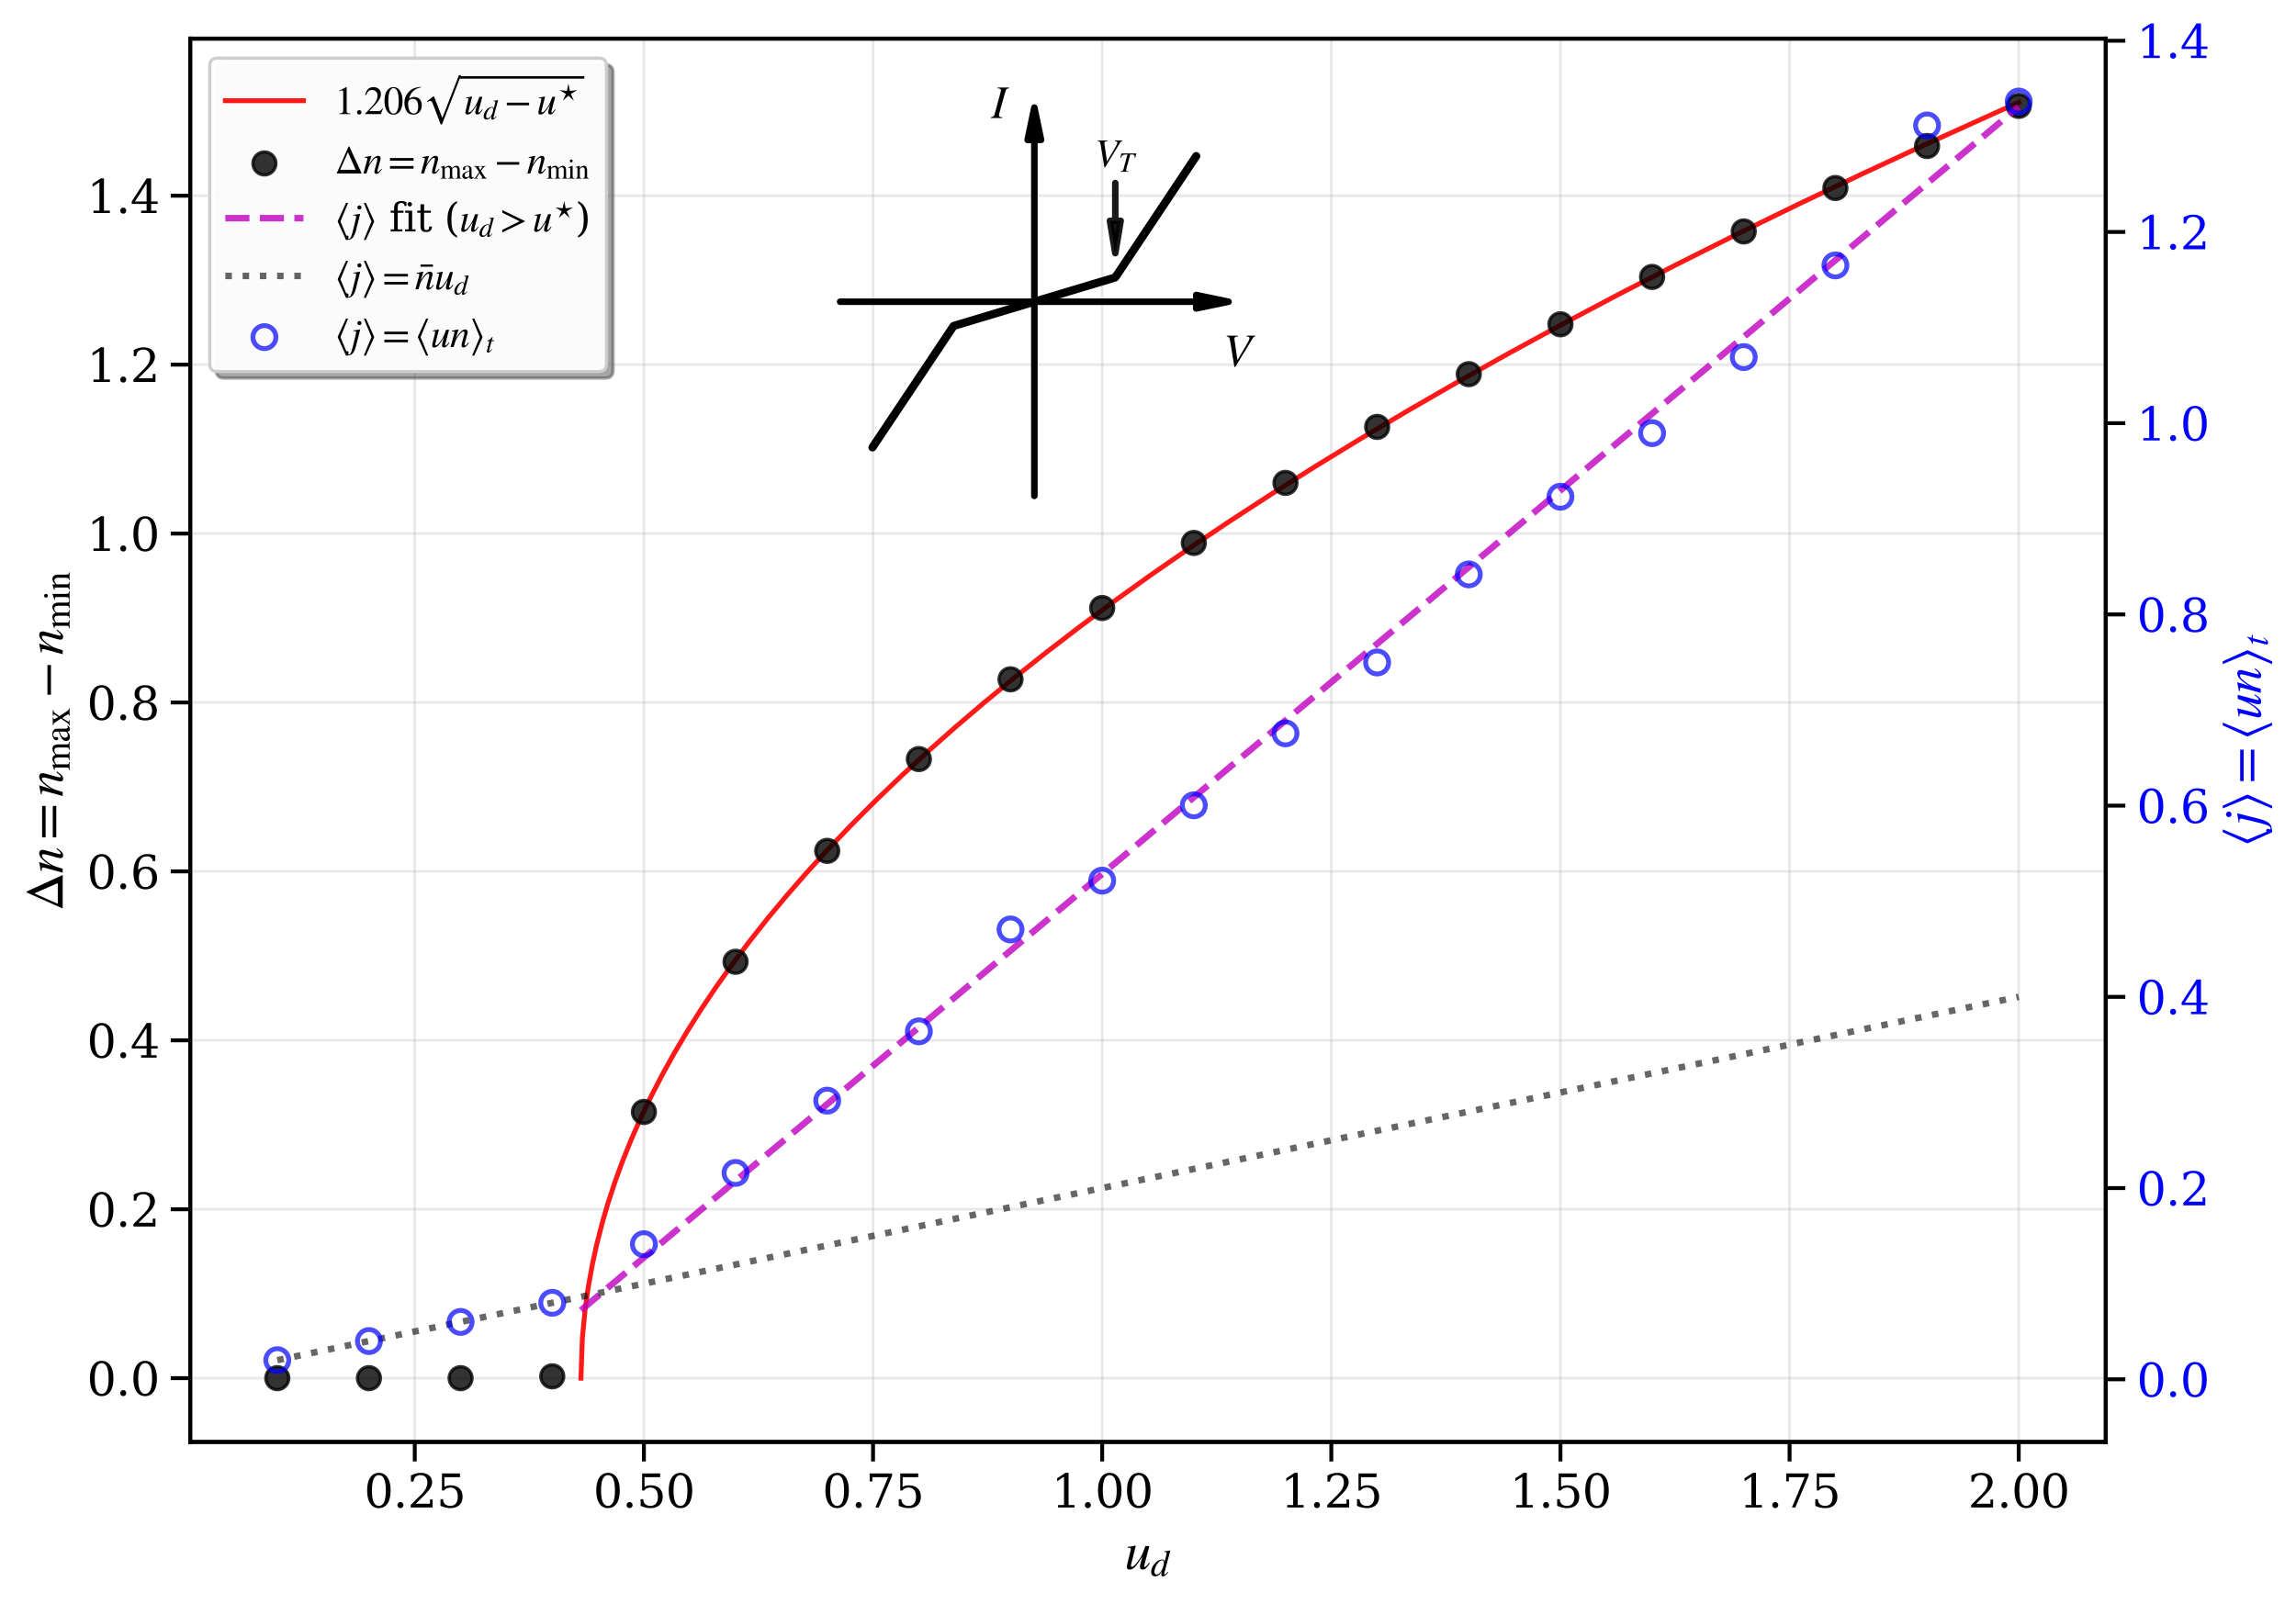 <?xml version="1.0" encoding="utf-8" standalone="no"?>
<!DOCTYPE svg PUBLIC "-//W3C//DTD SVG 1.1//EN"
  "http://www.w3.org/Graphics/SVG/1.1/DTD/svg11.dtd">
<svg xmlns:xlink="http://www.w3.org/1999/xlink" width="705.499pt" height="492.928pt" viewBox="0 0 705.499 492.928" xmlns="http://www.w3.org/2000/svg" version="1.1">
 <defs>
  <style type="text/css">*{stroke-linejoin: round; stroke-linecap: butt}</style>
 </defs>
 <g id="figure_1">
  <g id="patch_1">
   <path d="M 0 492.928 
L 705.499 492.928 
L 705.499 0 
L 0 0 
z
" style="fill: #ffffff"/>
  </g>
  <g id="axes_1">
   <g id="patch_2">
    <path d="M 58.449 443.194 
L 647.049 443.194 
L 647.049 11.872 
L 58.449 11.872 
z
" style="fill: #ffffff"/>
   </g>
   <g id="matplotlib.axis_1">
    <g id="xtick_1">
     <g id="line2d_1">
      <path d="M 127.448 443.194 
L 127.448 11.872 
" clip-path="url(#p1c87d1d2ca)" style="fill: none; stroke: #b0b0b0; stroke-opacity: 0.3; stroke-width: 0.8; stroke-linecap: square"/>
     </g>
     <g id="line2d_2">
      <defs>
       <path id="ma7a465e7df" d="M 0 0 
L 0 6 
" style="stroke: #000000; stroke-width: 1.2"/>
      </defs>
      <g>
       <use xlink:href="#ma7a465e7df" x="127.448" y="443.194" style="stroke: #000000; stroke-width: 1.2"/>
      </g>
     </g>
     <g id="text_1">
      <!-- 0.25 -->
      <g transform="translate(111.862 463.332) scale(0.14 -0.14)">
       <defs>
        <path id="DejaVuSerif-30" d="M 2034 219 
Q 2513 219 2750 744 
Q 2988 1269 2988 2328 
Q 2988 3391 2750 3916 
Q 2513 4441 2034 4441 
Q 1556 4441 1318 3916 
Q 1081 3391 1081 2328 
Q 1081 1269 1318 744 
Q 1556 219 2034 219 
z
M 2034 -91 
Q 1275 -91 848 546 
Q 422 1184 422 2328 
Q 422 3475 848 4112 
Q 1275 4750 2034 4750 
Q 2797 4750 3222 4112 
Q 3647 3475 3647 2328 
Q 3647 1184 3222 546 
Q 2797 -91 2034 -91 
z
" transform="scale(0.016)"/>
        <path id="DejaVuSerif-2e" d="M 603 325 
Q 603 500 722 622 
Q 841 744 1019 744 
Q 1191 744 1312 622 
Q 1434 500 1434 325 
Q 1434 153 1312 31 
Q 1191 -91 1019 -91 
Q 841 -91 722 29 
Q 603 150 603 325 
z
" transform="scale(0.016)"/>
        <path id="DejaVuSerif-32" d="M 819 3553 
L 469 3553 
L 469 4384 
Q 803 4563 1142 4656 
Q 1481 4750 1806 4750 
Q 2534 4750 2956 4397 
Q 3378 4044 3378 3438 
Q 3378 2753 2422 1800 
Q 2347 1728 2309 1691 
L 1131 513 
L 3078 513 
L 3078 1088 
L 3444 1088 
L 3444 0 
L 434 0 
L 434 341 
L 1850 1753 
Q 2319 2222 2519 2614 
Q 2719 3006 2719 3438 
Q 2719 3909 2473 4175 
Q 2228 4441 1797 4441 
Q 1350 4441 1106 4219 
Q 863 3997 819 3553 
z
" transform="scale(0.016)"/>
        <path id="DejaVuSerif-35" d="M 3219 4666 
L 3219 4153 
L 1081 4153 
L 1081 2816 
Q 1244 2928 1461 2984 
Q 1678 3041 1947 3041 
Q 2703 3041 3140 2622 
Q 3578 2203 3578 1478 
Q 3578 738 3136 323 
Q 2694 -91 1894 -91 
Q 1572 -91 1234 -12 
Q 897 66 544 225 
L 544 1131 
L 897 1131 
Q 925 688 1179 453 
Q 1434 219 1894 219 
Q 2388 219 2653 544 
Q 2919 869 2919 1478 
Q 2919 2084 2655 2407 
Q 2391 2731 1894 2731 
Q 1613 2731 1398 2631 
Q 1184 2531 1019 2322 
L 750 2322 
L 750 4666 
L 3219 4666 
z
" transform="scale(0.016)"/>
       </defs>
       <use xlink:href="#DejaVuSerif-30"/>
       <use xlink:href="#DejaVuSerif-2e" x="63.623"/>
       <use xlink:href="#DejaVuSerif-32" x="95.41"/>
       <use xlink:href="#DejaVuSerif-35" x="159.033"/>
      </g>
     </g>
    </g>
    <g id="xtick_2">
     <g id="line2d_3">
      <path d="M 197.855 443.194 
L 197.855 11.872 
" clip-path="url(#p1c87d1d2ca)" style="fill: none; stroke: #b0b0b0; stroke-opacity: 0.3; stroke-width: 0.8; stroke-linecap: square"/>
     </g>
     <g id="line2d_4">
      <g>
       <use xlink:href="#ma7a465e7df" x="197.855" y="443.194" style="stroke: #000000; stroke-width: 1.2"/>
      </g>
     </g>
     <g id="text_2">
      <!-- 0.50 -->
      <g transform="translate(182.269 463.332) scale(0.14 -0.14)">
       <use xlink:href="#DejaVuSerif-30"/>
       <use xlink:href="#DejaVuSerif-2e" x="63.623"/>
       <use xlink:href="#DejaVuSerif-35" x="95.41"/>
       <use xlink:href="#DejaVuSerif-30" x="159.033"/>
      </g>
     </g>
    </g>
    <g id="xtick_3">
     <g id="line2d_5">
      <path d="M 268.261 443.194 
L 268.261 11.872 
" clip-path="url(#p1c87d1d2ca)" style="fill: none; stroke: #b0b0b0; stroke-opacity: 0.3; stroke-width: 0.8; stroke-linecap: square"/>
     </g>
     <g id="line2d_6">
      <g>
       <use xlink:href="#ma7a465e7df" x="268.261" y="443.194" style="stroke: #000000; stroke-width: 1.2"/>
      </g>
     </g>
     <g id="text_3">
      <!-- 0.75 -->
      <g transform="translate(252.675 463.332) scale(0.14 -0.14)">
       <defs>
        <path id="DejaVuSerif-37" d="M 3609 4347 
L 1784 0 
L 1319 0 
L 3059 4153 
L 903 4153 
L 903 3578 
L 538 3578 
L 538 4666 
L 3609 4666 
L 3609 4347 
z
" transform="scale(0.016)"/>
       </defs>
       <use xlink:href="#DejaVuSerif-30"/>
       <use xlink:href="#DejaVuSerif-2e" x="63.623"/>
       <use xlink:href="#DejaVuSerif-37" x="95.41"/>
       <use xlink:href="#DejaVuSerif-35" x="159.033"/>
      </g>
     </g>
    </g>
    <g id="xtick_4">
     <g id="line2d_7">
      <path d="M 338.668 443.194 
L 338.668 11.872 
" clip-path="url(#p1c87d1d2ca)" style="fill: none; stroke: #b0b0b0; stroke-opacity: 0.3; stroke-width: 0.8; stroke-linecap: square"/>
     </g>
     <g id="line2d_8">
      <g>
       <use xlink:href="#ma7a465e7df" x="338.668" y="443.194" style="stroke: #000000; stroke-width: 1.2"/>
      </g>
     </g>
     <g id="text_4">
      <!-- 1.00 -->
      <g transform="translate(323.082 463.332) scale(0.14 -0.14)">
       <defs>
        <path id="DejaVuSerif-31" d="M 909 0 
L 909 331 
L 1722 331 
L 1722 4213 
L 781 3603 
L 781 4013 
L 1919 4750 
L 2350 4750 
L 2350 331 
L 3163 331 
L 3163 0 
L 909 0 
z
" transform="scale(0.016)"/>
       </defs>
       <use xlink:href="#DejaVuSerif-31"/>
       <use xlink:href="#DejaVuSerif-2e" x="63.623"/>
       <use xlink:href="#DejaVuSerif-30" x="95.41"/>
       <use xlink:href="#DejaVuSerif-30" x="159.033"/>
      </g>
     </g>
    </g>
    <g id="xtick_5">
     <g id="line2d_9">
      <path d="M 409.075 443.194 
L 409.075 11.872 
" clip-path="url(#p1c87d1d2ca)" style="fill: none; stroke: #b0b0b0; stroke-opacity: 0.3; stroke-width: 0.8; stroke-linecap: square"/>
     </g>
     <g id="line2d_10">
      <g>
       <use xlink:href="#ma7a465e7df" x="409.075" y="443.194" style="stroke: #000000; stroke-width: 1.2"/>
      </g>
     </g>
     <g id="text_5">
      <!-- 1.25 -->
      <g transform="translate(393.489 463.332) scale(0.14 -0.14)">
       <use xlink:href="#DejaVuSerif-31"/>
       <use xlink:href="#DejaVuSerif-2e" x="63.623"/>
       <use xlink:href="#DejaVuSerif-32" x="95.41"/>
       <use xlink:href="#DejaVuSerif-35" x="159.033"/>
      </g>
     </g>
    </g>
    <g id="xtick_6">
     <g id="line2d_11">
      <path d="M 479.481 443.194 
L 479.481 11.872 
" clip-path="url(#p1c87d1d2ca)" style="fill: none; stroke: #b0b0b0; stroke-opacity: 0.3; stroke-width: 0.8; stroke-linecap: square"/>
     </g>
     <g id="line2d_12">
      <g>
       <use xlink:href="#ma7a465e7df" x="479.481" y="443.194" style="stroke: #000000; stroke-width: 1.2"/>
      </g>
     </g>
     <g id="text_6">
      <!-- 1.50 -->
      <g transform="translate(463.895 463.332) scale(0.14 -0.14)">
       <use xlink:href="#DejaVuSerif-31"/>
       <use xlink:href="#DejaVuSerif-2e" x="63.623"/>
       <use xlink:href="#DejaVuSerif-35" x="95.41"/>
       <use xlink:href="#DejaVuSerif-30" x="159.033"/>
      </g>
     </g>
    </g>
    <g id="xtick_7">
     <g id="line2d_13">
      <path d="M 549.888 443.194 
L 549.888 11.872 
" clip-path="url(#p1c87d1d2ca)" style="fill: none; stroke: #b0b0b0; stroke-opacity: 0.3; stroke-width: 0.8; stroke-linecap: square"/>
     </g>
     <g id="line2d_14">
      <g>
       <use xlink:href="#ma7a465e7df" x="549.888" y="443.194" style="stroke: #000000; stroke-width: 1.2"/>
      </g>
     </g>
     <g id="text_7">
      <!-- 1.75 -->
      <g transform="translate(534.302 463.332) scale(0.14 -0.14)">
       <use xlink:href="#DejaVuSerif-31"/>
       <use xlink:href="#DejaVuSerif-2e" x="63.623"/>
       <use xlink:href="#DejaVuSerif-37" x="95.41"/>
       <use xlink:href="#DejaVuSerif-35" x="159.033"/>
      </g>
     </g>
    </g>
    <g id="xtick_8">
     <g id="line2d_15">
      <path d="M 620.295 443.194 
L 620.295 11.872 
" clip-path="url(#p1c87d1d2ca)" style="fill: none; stroke: #b0b0b0; stroke-opacity: 0.3; stroke-width: 0.8; stroke-linecap: square"/>
     </g>
     <g id="line2d_16">
      <g>
       <use xlink:href="#ma7a465e7df" x="620.295" y="443.194" style="stroke: #000000; stroke-width: 1.2"/>
      </g>
     </g>
     <g id="text_8">
      <!-- 2.00 -->
      <g transform="translate(604.709 463.332) scale(0.14 -0.14)">
       <use xlink:href="#DejaVuSerif-32"/>
       <use xlink:href="#DejaVuSerif-2e" x="63.623"/>
       <use xlink:href="#DejaVuSerif-30" x="95.41"/>
       <use xlink:href="#DejaVuSerif-30" x="159.033"/>
      </g>
     </g>
    </g>
    <g id="text_9">
     <!-- $u_d$ -->
     <g transform="translate(345.549 482.401) scale(0.16 -0.16)">
      <defs>
       <path id="STIXGeneral-Italic-75" d="M 2950 762 
L 3040 704 
Q 2733 237 2560 89 
Q 2387 -58 2157 -58 
Q 1850 -58 1850 250 
Q 1850 538 2138 1510 
Q 1568 576 1257 253 
Q 947 -70 608 -70 
Q 269 -70 269 269 
Q 269 384 442 1088 
L 666 1978 
Q 755 2349 755 2406 
Q 755 2483 684 2521 
Q 614 2560 365 2560 
L 365 2650 
Q 806 2701 1325 2822 
L 1350 2803 
L 781 531 
Q 762 474 762 429 
Q 762 269 890 269 
Q 1178 269 1798 1210 
Q 2010 1530 2128 1795 
Q 2246 2061 2502 2765 
L 2976 2765 
L 2470 851 
Q 2349 390 2349 352 
Q 2349 243 2419 243 
Q 2496 243 2605 345 
Q 2714 448 2950 762 
z
" transform="scale(0.016)"/>
       <path id="STIXGeneral-Italic-64" d="M 3334 4371 
L 3373 4333 
L 3123 3360 
L 2739 1958 
Q 2323 429 2323 384 
Q 2323 256 2438 256 
Q 2522 256 2614 336 
Q 2707 416 2963 710 
L 3040 646 
Q 2547 -83 2099 -83 
Q 1978 -83 1907 -6 
Q 1837 70 1837 205 
Q 1837 397 1920 774 
Q 1645 307 1379 118 
Q 1114 -70 781 -70 
Q 461 -70 278 125 
Q 96 320 96 678 
Q 96 1440 713 2131 
Q 1331 2822 1965 2822 
Q 2163 2822 2256 2732 
Q 2349 2643 2381 2451 
L 2387 2451 
L 2675 3494 
Q 2765 3808 2765 3949 
Q 2765 4051 2694 4076 
Q 2624 4102 2355 4115 
L 2355 4224 
Q 2848 4269 3334 4371 
z
M 2278 2310 
Q 2278 2477 2185 2576 
Q 2093 2675 1978 2675 
Q 1677 2675 1395 2381 
Q 1075 2042 864 1571 
Q 653 1101 653 704 
Q 653 486 752 361 
Q 851 237 1024 237 
Q 1312 237 1606 550 
Q 1901 864 2089 1350 
Q 2278 1837 2278 2310 
z
" transform="scale(0.016)"/>
      </defs>
      <use xlink:href="#STIXGeneral-Italic-75" transform="translate(0 0.906)"/>
      <use xlink:href="#STIXGeneral-Italic-64" transform="translate(50 -12.322) scale(0.7)"/>
     </g>
    </g>
   </g>
   <g id="matplotlib.axis_2">
    <g id="ytick_1">
     <g id="line2d_17">
      <path d="M 58.449 423.588 
L 647.049 423.588 
" clip-path="url(#p1c87d1d2ca)" style="fill: none; stroke: #b0b0b0; stroke-opacity: 0.3; stroke-width: 0.8; stroke-linecap: square"/>
     </g>
     <g id="line2d_18">
      <defs>
       <path id="m4a4feb802c" d="M 0 0 
L -6 0 
" style="stroke: #000000; stroke-width: 1.2"/>
      </defs>
      <g>
       <use xlink:href="#m4a4feb802c" x="58.449" y="423.588" style="stroke: #000000; stroke-width: 1.2"/>
      </g>
     </g>
     <g id="text_10">
      <!-- 0.0 -->
      <g transform="translate(26.685 428.907) scale(0.14 -0.14)">
       <use xlink:href="#DejaVuSerif-30"/>
       <use xlink:href="#DejaVuSerif-2e" x="63.623"/>
       <use xlink:href="#DejaVuSerif-30" x="95.41"/>
      </g>
     </g>
    </g>
    <g id="ytick_2">
     <g id="line2d_19">
      <path d="M 58.449 371.669 
L 647.049 371.669 
" clip-path="url(#p1c87d1d2ca)" style="fill: none; stroke: #b0b0b0; stroke-opacity: 0.3; stroke-width: 0.8; stroke-linecap: square"/>
     </g>
     <g id="line2d_20">
      <g>
       <use xlink:href="#m4a4feb802c" x="58.449" y="371.669" style="stroke: #000000; stroke-width: 1.2"/>
      </g>
     </g>
     <g id="text_11">
      <!-- 0.2 -->
      <g transform="translate(26.685 376.988) scale(0.14 -0.14)">
       <use xlink:href="#DejaVuSerif-30"/>
       <use xlink:href="#DejaVuSerif-2e" x="63.623"/>
       <use xlink:href="#DejaVuSerif-32" x="95.41"/>
      </g>
     </g>
    </g>
    <g id="ytick_3">
     <g id="line2d_21">
      <path d="M 58.449 319.75 
L 647.049 319.75 
" clip-path="url(#p1c87d1d2ca)" style="fill: none; stroke: #b0b0b0; stroke-opacity: 0.3; stroke-width: 0.8; stroke-linecap: square"/>
     </g>
     <g id="line2d_22">
      <g>
       <use xlink:href="#m4a4feb802c" x="58.449" y="319.75" style="stroke: #000000; stroke-width: 1.2"/>
      </g>
     </g>
     <g id="text_12">
      <!-- 0.4 -->
      <g transform="translate(26.685 325.069) scale(0.14 -0.14)">
       <defs>
        <path id="DejaVuSerif-34" d="M 2234 1581 
L 2234 4063 
L 641 1581 
L 2234 1581 
z
M 3609 0 
L 1484 0 
L 1484 331 
L 2234 331 
L 2234 1247 
L 197 1247 
L 197 1588 
L 2241 4750 
L 2859 4750 
L 2859 1581 
L 3750 1581 
L 3750 1247 
L 2859 1247 
L 2859 331 
L 3609 331 
L 3609 0 
z
" transform="scale(0.016)"/>
       </defs>
       <use xlink:href="#DejaVuSerif-30"/>
       <use xlink:href="#DejaVuSerif-2e" x="63.623"/>
       <use xlink:href="#DejaVuSerif-34" x="95.41"/>
      </g>
     </g>
    </g>
    <g id="ytick_4">
     <g id="line2d_23">
      <path d="M 58.449 267.83 
L 647.049 267.83 
" clip-path="url(#p1c87d1d2ca)" style="fill: none; stroke: #b0b0b0; stroke-opacity: 0.3; stroke-width: 0.8; stroke-linecap: square"/>
     </g>
     <g id="line2d_24">
      <g>
       <use xlink:href="#m4a4feb802c" x="58.449" y="267.83" style="stroke: #000000; stroke-width: 1.2"/>
      </g>
     </g>
     <g id="text_13">
      <!-- 0.6 -->
      <g transform="translate(26.685 273.149) scale(0.14 -0.14)">
       <defs>
        <path id="DejaVuSerif-36" d="M 2094 219 
Q 2534 219 2771 542 
Q 3009 866 3009 1472 
Q 3009 2078 2771 2401 
Q 2534 2725 2094 2725 
Q 1647 2725 1412 2412 
Q 1178 2100 1178 1509 
Q 1178 888 1415 553 
Q 1653 219 2094 219 
z
M 1075 2569 
Q 1288 2803 1556 2918 
Q 1825 3034 2163 3034 
Q 2859 3034 3264 2615 
Q 3669 2197 3669 1472 
Q 3669 763 3233 336 
Q 2797 -91 2069 -91 
Q 1278 -91 853 498 
Q 428 1088 428 2181 
Q 428 3406 931 4078 
Q 1434 4750 2350 4750 
Q 2597 4750 2869 4703 
Q 3141 4656 3425 4563 
L 3425 3794 
L 3072 3794 
Q 3034 4109 2831 4275 
Q 2628 4441 2284 4441 
Q 1678 4441 1381 3981 
Q 1084 3522 1075 2569 
z
" transform="scale(0.016)"/>
       </defs>
       <use xlink:href="#DejaVuSerif-30"/>
       <use xlink:href="#DejaVuSerif-2e" x="63.623"/>
       <use xlink:href="#DejaVuSerif-36" x="95.41"/>
      </g>
     </g>
    </g>
    <g id="ytick_5">
     <g id="line2d_25">
      <path d="M 58.449 215.911 
L 647.049 215.911 
" clip-path="url(#p1c87d1d2ca)" style="fill: none; stroke: #b0b0b0; stroke-opacity: 0.3; stroke-width: 0.8; stroke-linecap: square"/>
     </g>
     <g id="line2d_26">
      <g>
       <use xlink:href="#m4a4feb802c" x="58.449" y="215.911" style="stroke: #000000; stroke-width: 1.2"/>
      </g>
     </g>
     <g id="text_14">
      <!-- 0.8 -->
      <g transform="translate(26.685 221.23) scale(0.14 -0.14)">
       <defs>
        <path id="DejaVuSerif-38" d="M 2981 1275 
Q 2981 1775 2732 2051 
Q 2484 2328 2034 2328 
Q 1584 2328 1336 2051 
Q 1088 1775 1088 1275 
Q 1088 772 1336 495 
Q 1584 219 2034 219 
Q 2484 219 2732 495 
Q 2981 772 2981 1275 
z
M 2853 3541 
Q 2853 3966 2637 4203 
Q 2422 4441 2034 4441 
Q 1650 4441 1433 4203 
Q 1216 3966 1216 3541 
Q 1216 3113 1433 2875 
Q 1650 2638 2034 2638 
Q 2422 2638 2637 2875 
Q 2853 3113 2853 3541 
z
M 2516 2484 
Q 3047 2413 3344 2092 
Q 3641 1772 3641 1275 
Q 3641 619 3225 264 
Q 2809 -91 2034 -91 
Q 1263 -91 845 264 
Q 428 619 428 1275 
Q 428 1772 725 2092 
Q 1022 2413 1556 2484 
Q 1084 2569 832 2842 
Q 581 3116 581 3541 
Q 581 4103 968 4426 
Q 1356 4750 2034 4750 
Q 2713 4750 3100 4426 
Q 3488 4103 3488 3541 
Q 3488 3116 3236 2842 
Q 2984 2569 2516 2484 
z
" transform="scale(0.016)"/>
       </defs>
       <use xlink:href="#DejaVuSerif-30"/>
       <use xlink:href="#DejaVuSerif-2e" x="63.623"/>
       <use xlink:href="#DejaVuSerif-38" x="95.41"/>
      </g>
     </g>
    </g>
    <g id="ytick_6">
     <g id="line2d_27">
      <path d="M 58.449 163.992 
L 647.049 163.992 
" clip-path="url(#p1c87d1d2ca)" style="fill: none; stroke: #b0b0b0; stroke-opacity: 0.3; stroke-width: 0.8; stroke-linecap: square"/>
     </g>
     <g id="line2d_28">
      <g>
       <use xlink:href="#m4a4feb802c" x="58.449" y="163.992" style="stroke: #000000; stroke-width: 1.2"/>
      </g>
     </g>
     <g id="text_15">
      <!-- 1.0 -->
      <g transform="translate(26.685 169.311) scale(0.14 -0.14)">
       <use xlink:href="#DejaVuSerif-31"/>
       <use xlink:href="#DejaVuSerif-2e" x="63.623"/>
       <use xlink:href="#DejaVuSerif-30" x="95.41"/>
      </g>
     </g>
    </g>
    <g id="ytick_7">
     <g id="line2d_29">
      <path d="M 58.449 112.072 
L 647.049 112.072 
" clip-path="url(#p1c87d1d2ca)" style="fill: none; stroke: #b0b0b0; stroke-opacity: 0.3; stroke-width: 0.8; stroke-linecap: square"/>
     </g>
     <g id="line2d_30">
      <g>
       <use xlink:href="#m4a4feb802c" x="58.449" y="112.072" style="stroke: #000000; stroke-width: 1.2"/>
      </g>
     </g>
     <g id="text_16">
      <!-- 1.2 -->
      <g transform="translate(26.685 117.391) scale(0.14 -0.14)">
       <use xlink:href="#DejaVuSerif-31"/>
       <use xlink:href="#DejaVuSerif-2e" x="63.623"/>
       <use xlink:href="#DejaVuSerif-32" x="95.41"/>
      </g>
     </g>
    </g>
    <g id="ytick_8">
     <g id="line2d_31">
      <path d="M 58.449 60.153 
L 647.049 60.153 
" clip-path="url(#p1c87d1d2ca)" style="fill: none; stroke: #b0b0b0; stroke-opacity: 0.3; stroke-width: 0.8; stroke-linecap: square"/>
     </g>
     <g id="line2d_32">
      <g>
       <use xlink:href="#m4a4feb802c" x="58.449" y="60.153" style="stroke: #000000; stroke-width: 1.2"/>
      </g>
     </g>
     <g id="text_17">
      <!-- 1.4 -->
      <g transform="translate(26.685 65.472) scale(0.14 -0.14)">
       <use xlink:href="#DejaVuSerif-31"/>
       <use xlink:href="#DejaVuSerif-2e" x="63.623"/>
       <use xlink:href="#DejaVuSerif-34" x="95.41"/>
      </g>
     </g>
    </g>
    <g id="text_18">
     <!-- $\Delta n = n_{\rm max} - n_{\rm min}$ -->
     <g transform="translate(19.358 280.013) rotate(-90) scale(0.16 -0.16)">
      <defs>
       <path id="STIXGeneral-Regular-394" d="M 4320 0 
L 307 0 
L 2221 4314 
L 2349 4314 
L 4320 0 
z
M 3354 589 
L 2118 3405 
L 870 589 
L 3354 589 
z
" transform="scale(0.016)"/>
       <path id="STIXGeneral-Italic-6e" d="M 2944 749 
L 3034 666 
Q 2707 218 2534 80 
Q 2362 -58 2138 -58 
Q 2010 -58 1923 28 
Q 1837 115 1837 288 
Q 1837 390 1939 768 
L 2221 1805 
Q 2310 2150 2310 2310 
Q 2310 2496 2157 2496 
Q 1971 2496 1750 2275 
Q 1530 2054 1210 1587 
Q 998 1274 899 1024 
Q 800 774 570 0 
L 90 0 
L 704 2240 
Q 717 2304 717 2349 
Q 717 2445 630 2480 
Q 544 2515 301 2522 
L 301 2624 
Q 550 2675 857 2729 
Q 1165 2784 1338 2822 
L 1363 2810 
L 934 1414 
Q 1408 2170 1753 2496 
Q 2099 2822 2413 2822 
Q 2611 2822 2720 2716 
Q 2829 2611 2829 2432 
Q 2829 2272 2765 2048 
L 2406 749 
Q 2317 429 2317 358 
Q 2317 243 2419 243 
Q 2541 243 2810 582 
Q 2854 634 2944 749 
z
" transform="scale(0.016)"/>
       <path id="STIXGeneral-Regular-3d" d="M 4077 2048 
L 307 2048 
L 307 2470 
L 4077 2470 
L 4077 2048 
z
M 4077 768 
L 307 768 
L 307 1190 
L 4077 1190 
L 4077 768 
z
" transform="scale(0.016)"/>
       <path id="STIXGeneral-Regular-6d" d="M 4960 0 
L 3565 0 
L 3565 96 
Q 3834 122 3907 208 
Q 3981 294 3981 576 
L 3981 1894 
Q 3981 2278 3869 2444 
Q 3757 2611 3488 2611 
Q 3264 2611 3107 2521 
Q 2950 2432 2803 2221 
L 2803 608 
Q 2803 301 2896 201 
Q 2989 102 3264 96 
L 3264 0 
L 1830 0 
L 1830 96 
Q 2112 115 2189 188 
Q 2266 262 2266 550 
L 2266 1901 
Q 2266 2611 1850 2611 
Q 1670 2611 1468 2531 
Q 1267 2451 1171 2336 
Q 1088 2240 1088 2227 
L 1088 448 
Q 1088 243 1177 176 
Q 1267 109 1523 96 
L 1523 0 
L 102 0 
L 102 96 
Q 371 102 460 195 
Q 550 288 550 563 
L 550 2150 
Q 550 2387 499 2480 
Q 448 2573 326 2573 
Q 230 2573 122 2547 
L 122 2656 
Q 557 2778 1011 2944 
L 1062 2925 
L 1062 2451 
L 1075 2451 
Q 1363 2752 1584 2848 
Q 1805 2944 2054 2944 
Q 2560 2944 2733 2406 
Q 3232 2944 3776 2944 
Q 4518 2944 4518 1792 
L 4518 493 
Q 4518 282 4582 202 
Q 4646 122 4794 109 
L 4960 96 
L 4960 0 
z
" transform="scale(0.016)"/>
       <path id="STIXGeneral-Regular-61" d="M 2829 422 
L 2829 243 
Q 2586 -64 2253 -64 
Q 1888 -64 1843 403 
L 1837 403 
Q 1427 -64 909 -64 
Q 608 -64 422 112 
Q 237 288 237 602 
Q 237 1050 685 1350 
Q 992 1555 1837 1869 
L 1837 2214 
Q 1837 2502 1699 2646 
Q 1562 2790 1338 2790 
Q 1146 2790 1018 2697 
Q 890 2605 890 2477 
Q 890 2419 909 2348 
Q 928 2278 928 2208 
Q 928 2112 841 2029 
Q 755 1946 634 1946 
Q 525 1946 441 2029 
Q 358 2112 358 2240 
Q 358 2547 685 2752 
Q 986 2944 1421 2944 
Q 1939 2944 2176 2656 
Q 2291 2522 2323 2384 
Q 2355 2246 2355 1946 
L 2355 723 
Q 2355 301 2554 301 
Q 2682 301 2829 422 
z
M 1837 813 
L 1837 1715 
Q 1248 1510 1018 1293 
Q 800 1094 800 800 
Q 800 557 921 432 
Q 1043 307 1242 307 
Q 1453 307 1613 410 
Q 1747 506 1792 589 
Q 1837 672 1837 813 
z
" transform="scale(0.016)"/>
       <path id="STIXGeneral-Regular-78" d="M 3066 0 
L 1779 0 
L 1779 96 
Q 1939 109 1987 137 
Q 2035 166 2035 250 
Q 2035 307 1997 365 
L 1414 1261 
L 909 474 
Q 781 275 781 211 
Q 781 96 1037 96 
L 1037 0 
L 109 0 
L 109 96 
Q 269 109 355 169 
Q 442 230 576 422 
L 1306 1478 
L 704 2400 
Q 557 2624 454 2704 
Q 352 2784 211 2784 
L 154 2784 
L 154 2880 
L 1478 2880 
L 1478 2784 
Q 1203 2778 1203 2643 
Q 1203 2509 1498 2074 
Q 1581 1958 1587 1946 
Q 1619 1990 1779 2227 
Q 1811 2285 1856 2349 
Q 1901 2413 1923 2451 
Q 1946 2490 1971 2528 
Q 1997 2566 2006 2595 
Q 2016 2624 2016 2643 
Q 2016 2765 1760 2784 
L 1760 2880 
L 2771 2880 
L 2771 2784 
Q 2445 2771 2253 2502 
L 1722 1734 
L 2541 480 
Q 2790 96 3066 96 
L 3066 0 
z
" transform="scale(0.016)"/>
       <path id="STIXGeneral-Regular-2212" d="M 3974 1408 
L 410 1408 
L 410 1830 
L 3974 1830 
L 3974 1408 
z
" transform="scale(0.016)"/>
       <path id="STIXGeneral-Regular-69" d="M 1152 4045 
Q 1152 3904 1056 3811 
Q 960 3718 819 3718 
Q 685 3718 592 3811 
Q 499 3904 499 4045 
Q 499 4179 595 4275 
Q 691 4371 826 4371 
Q 966 4371 1059 4275 
Q 1152 4179 1152 4045 
z
M 1619 0 
L 102 0 
L 102 96 
Q 435 115 521 211 
Q 608 307 608 666 
L 608 2118 
Q 608 2342 563 2432 
Q 518 2522 397 2522 
Q 243 2522 128 2490 
L 128 2592 
L 1120 2944 
L 1146 2918 
L 1146 672 
Q 1146 314 1226 218 
Q 1306 122 1619 96 
L 1619 0 
z
" transform="scale(0.016)"/>
       <path id="STIXGeneral-Regular-6e" d="M 3104 0 
L 1773 0 
L 1779 96 
Q 2016 115 2096 233 
Q 2176 352 2176 672 
L 2176 1946 
Q 2176 2592 1709 2592 
Q 1549 2592 1408 2515 
Q 1267 2438 1050 2227 
L 1050 461 
Q 1050 269 1136 192 
Q 1222 115 1466 96 
L 1466 0 
L 115 0 
L 115 96 
Q 358 115 435 214 
Q 512 314 512 602 
L 512 2157 
Q 512 2394 467 2483 
Q 422 2573 288 2573 
Q 160 2573 102 2547 
L 102 2656 
Q 550 2784 979 2944 
L 1030 2925 
L 1030 2426 
L 1037 2426 
Q 1491 2944 1958 2944 
Q 2323 2944 2518 2688 
Q 2714 2432 2714 1958 
L 2714 544 
Q 2714 288 2790 205 
Q 2867 122 3104 96 
L 3104 0 
z
" transform="scale(0.016)"/>
      </defs>
      <use xlink:href="#STIXGeneral-Regular-394" transform="translate(0 0.594)"/>
      <use xlink:href="#STIXGeneral-Italic-6e" transform="translate(72.2 0.594)"/>
      <use xlink:href="#STIXGeneral-Regular-3d" transform="translate(136.64 0.594)"/>
      <use xlink:href="#STIXGeneral-Italic-6e" transform="translate(219.58 0.594)"/>
      <use xlink:href="#STIXGeneral-Regular-6d" transform="translate(269.58 -12.634) scale(0.7)"/>
      <use xlink:href="#STIXGeneral-Regular-61" transform="translate(324.04 -12.634) scale(0.7)"/>
      <use xlink:href="#STIXGeneral-Regular-78" transform="translate(355.12 -12.634) scale(0.7)"/>
      <use xlink:href="#STIXGeneral-Regular-2212" transform="translate(408.969 0.594)"/>
      <use xlink:href="#STIXGeneral-Italic-6e" transform="translate(491.909 0.594)"/>
      <use xlink:href="#STIXGeneral-Regular-6d" transform="translate(541.909 -12.634) scale(0.7)"/>
      <use xlink:href="#STIXGeneral-Regular-69" transform="translate(596.369 -12.634) scale(0.7)"/>
      <use xlink:href="#STIXGeneral-Regular-6e" transform="translate(615.829 -12.634) scale(0.7)"/>
     </g>
    </g>
   </g>
   <g id="line2d_33">
    <path d="M 178.506 423.588 
L 178.948 411.183 
L 179.833 402.101 
L 180.717 395.848 
L 182.044 388.499 
L 183.371 382.443 
L 185.14 375.541 
L 186.908 369.513 
L 189.12 362.812 
L 191.331 356.781 
L 193.984 350.195 
L 197.08 343.189 
L 200.175 336.748 
L 203.713 329.926 
L 207.251 323.569 
L 211.231 316.869 
L 215.654 309.887 
L 220.076 303.309 
L 224.94 296.466 
L 230.247 289.399 
L 235.996 282.14 
L 241.745 275.236 
L 247.936 268.144 
L 254.57 260.887 
L 261.646 253.488 
L 269.163 245.964 
L 277.124 238.33 
L 285.084 230.998 
L 293.486 223.55 
L 302.331 215.999 
L 311.618 208.355 
L 321.347 200.628 
L 331.518 192.826 
L 342.132 184.957 
L 353.63 176.715 
L 365.57 168.438 
L 377.952 160.128 
L 390.777 151.79 
L 404.044 143.425 
L 418.195 134.769 
L 432.789 126.107 
L 447.825 117.438 
L 463.745 108.519 
L 480.108 99.608 
L 497.355 90.474 
L 515.044 81.358 
L 533.618 72.041 
L 552.633 62.751 
L 572.534 53.279 
L 592.877 43.84 
L 614.104 34.235 
L 620.295 31.477 
L 620.295 31.477 
" clip-path="url(#p1c87d1d2ca)" style="fill: none; stroke: #ff0000; stroke-opacity: 0.9; stroke-width: 1.5; stroke-linecap: square"/>
   </g>
   <g id="patch_3">
    <path d="M 58.449 443.194 
L 58.449 11.872 
" style="fill: none; stroke: #000000; stroke-width: 1.2; stroke-linejoin: miter; stroke-linecap: square"/>
   </g>
   <g id="patch_4">
    <path d="M 647.049 443.194 
L 647.049 11.872 
" style="fill: none; stroke: #000000; stroke-width: 1.2; stroke-linejoin: miter; stroke-linecap: square"/>
   </g>
   <g id="patch_5">
    <path d="M 58.449 443.194 
L 647.049 443.194 
" style="fill: none; stroke: #000000; stroke-width: 1.2; stroke-linejoin: miter; stroke-linecap: square"/>
   </g>
   <g id="patch_6">
    <path d="M 58.449 11.872 
L 647.049 11.872 
" style="fill: none; stroke: #000000; stroke-width: 1.2; stroke-linejoin: miter; stroke-linecap: square"/>
   </g>
   <g id="legend_1">
    <g id="patch_7">
     <path d="M 68.849 116.202 
L 185.969 116.202 
Q 188.369 116.202 188.369 113.802 
L 188.369 22.272 
Q 188.369 19.872 185.969 19.872 
L 68.849 19.872 
Q 66.449 19.872 66.449 22.272 
L 66.449 113.802 
Q 66.449 116.202 68.849 116.202 
z
" style="fill: #4d4d4d; opacity: 0.5; stroke: #4d4d4d; stroke-linejoin: miter"/>
    </g>
    <g id="patch_8">
     <path d="M 66.849 114.202 
L 183.969 114.202 
Q 186.369 114.202 186.369 111.802 
L 186.369 20.272 
Q 186.369 17.872 183.969 17.872 
L 66.849 17.872 
Q 64.449 17.872 64.449 20.272 
L 64.449 111.802 
Q 64.449 114.202 66.849 114.202 
z
" style="fill: #ffffff; opacity: 0.95; stroke: #cccccc; stroke-linejoin: miter"/>
    </g>
    <g id="line2d_34">
     <path d="M 69.249 30.952 
L 81.249 30.952 
L 93.249 30.952 
" style="fill: none; stroke: #ff0000; stroke-opacity: 0.9; stroke-width: 1.5; stroke-linecap: square"/>
    </g>
    <g id="text_19">
     <!-- $1.206 \sqrt{u_d - u^{\star}}$ -->
     <g transform="translate(102.849 35.152) scale(0.12 -0.12)">
      <defs>
       <path id="STIXGeneral-Regular-31" d="M 2522 0 
L 755 0 
L 755 96 
Q 1107 115 1235 227 
Q 1363 339 1363 608 
L 1363 3482 
Q 1363 3795 1171 3795 
Q 1082 3795 883 3718 
L 710 3654 
L 710 3744 
L 1856 4326 
L 1914 4307 
L 1914 486 
Q 1914 275 2042 185 
Q 2170 96 2522 96 
L 2522 0 
z
" transform="scale(0.016)"/>
       <path id="STIXGeneral-Regular-2e" d="M 1158 275 
Q 1158 134 1052 32 
Q 947 -70 800 -70 
Q 653 -70 550 32 
Q 448 134 448 281 
Q 448 429 553 534 
Q 659 640 806 640 
Q 947 640 1052 531 
Q 1158 422 1158 275 
z
" transform="scale(0.016)"/>
       <path id="STIXGeneral-Regular-32" d="M 3034 877 
L 2688 0 
L 186 0 
L 186 77 
L 1325 1286 
Q 1773 1754 1965 2144 
Q 2157 2534 2157 2950 
Q 2157 3379 1920 3616 
Q 1683 3853 1267 3853 
Q 922 3853 720 3673 
Q 518 3494 326 3021 
L 192 3053 
Q 301 3648 630 3987 
Q 960 4326 1523 4326 
Q 2054 4326 2380 4006 
Q 2707 3686 2707 3200 
Q 2707 2477 1888 1613 
L 832 486 
L 2330 486 
Q 2541 486 2665 569 
Q 2790 653 2944 915 
L 3034 877 
z
" transform="scale(0.016)"/>
       <path id="STIXGeneral-Regular-30" d="M 3046 2112 
Q 3046 1683 2963 1302 
Q 2880 922 2717 602 
Q 2554 282 2266 96 
Q 1978 -90 1600 -90 
Q 1210 -90 915 108 
Q 621 307 461 640 
Q 301 973 227 1350 
Q 154 1728 154 2150 
Q 154 2746 301 3222 
Q 448 3699 790 4012 
Q 1133 4326 1626 4326 
Q 2253 4326 2649 3712 
Q 3046 3098 3046 2112 
z
M 2432 2080 
Q 2432 3091 2217 3625 
Q 2003 4160 1587 4160 
Q 1190 4160 979 3622 
Q 768 3085 768 2106 
Q 768 1120 979 598 
Q 1190 77 1600 77 
Q 2003 77 2217 598 
Q 2432 1120 2432 2080 
z
" transform="scale(0.016)"/>
       <path id="STIXGeneral-Regular-36" d="M 2854 4378 
L 2867 4275 
Q 2112 4154 1606 3664 
Q 1101 3174 973 2451 
Q 1344 2739 1786 2739 
Q 2349 2739 2672 2380 
Q 2995 2022 2995 1402 
Q 2995 774 2669 378 
Q 2291 -90 1651 -90 
Q 870 -90 518 557 
Q 218 1107 218 1786 
Q 218 2835 915 3552 
Q 1312 3962 1731 4131 
Q 2150 4301 2854 4378 
z
M 2419 1203 
Q 2419 2445 1555 2445 
Q 1235 2445 1024 2275 
Q 813 2106 813 1702 
Q 813 954 1046 522 
Q 1280 90 1722 90 
Q 2061 90 2240 394 
Q 2419 698 2419 1203 
z
" transform="scale(0.016)"/>
       <path id="STIXGeneral-Regular-221a" d="M 6163 6227 
L 3104 -1658 
L 2899 -1658 
L 1606 1734 
Q 1466 2112 1210 2112 
Q 1011 2112 794 1914 
L 717 2042 
L 1715 2835 
L 1837 2835 
L 3142 -595 
L 3168 -595 
L 5818 6227 
L 6163 6227 
z
" transform="scale(0.016)"/>
       <path id="STIXGeneral-Regular-22c6" d="M 4256 2336 
L 2810 1459 
L 3494 -83 
L 2240 1062 
L 986 -83 
L 1670 1459 
L 224 2336 
L 1901 2144 
L 2240 3821 
L 2579 2144 
L 4256 2336 
z
" transform="scale(0.016)"/>
      </defs>
      <use xlink:href="#STIXGeneral-Regular-31" transform="translate(0 0.703)"/>
      <use xlink:href="#STIXGeneral-Regular-2e" transform="translate(50 0.703)"/>
      <use xlink:href="#STIXGeneral-Regular-32" transform="translate(75 0.703)"/>
      <use xlink:href="#STIXGeneral-Regular-30" transform="translate(125 0.703)"/>
      <use xlink:href="#STIXGeneral-Regular-36" transform="translate(175 0.703)"/>
      <use xlink:href="#STIXGeneral-Regular-221a" transform="translate(225 0.703)"/>
      <use xlink:href="#STIXGeneral-Italic-75" transform="translate(330.3 0.683)"/>
      <use xlink:href="#STIXGeneral-Italic-64" transform="translate(380.3 -12.545) scale(0.7)"/>
      <use xlink:href="#STIXGeneral-Regular-2212" transform="translate(434.149 0.683)"/>
      <use xlink:href="#STIXGeneral-Italic-75" transform="translate(517.089 0.683)"/>
      <use xlink:href="#STIXGeneral-Regular-22c6" transform="translate(573.262 35.958) scale(0.7)"/>
      <path d="M 317.8 91.5 
L 317.8 97.75 
L 639.172 97.75 
L 639.172 91.5 
L 317.8 91.5 
z
"/>
     </g>
    </g>
    <g id="PathCollection_1">
     <defs>
      <path id="m85687ff2a4" d="M 0 3.536 
C 0.938 3.536 1.837 3.163 2.5 2.5 
C 3.163 1.837 3.536 0.938 3.536 0 
C 3.536 -0.938 3.163 -1.837 2.5 -2.5 
C 1.837 -3.163 0.938 -3.536 0 -3.536 
C -0.938 -3.536 -1.837 -3.163 -2.5 -2.5 
C -3.163 -1.837 -3.536 -0.938 -3.536 0 
C -3.536 0.938 -3.163 1.837 -2.5 2.5 
C -1.837 3.163 -0.938 3.536 0 3.536 
z
" style="stroke: #000000; stroke-opacity: 0.8"/>
     </defs>
     <g>
      <use xlink:href="#m85687ff2a4" x="81.249" y="50.24" style="fill-opacity: 0.8; stroke: #000000; stroke-opacity: 0.8"/>
     </g>
    </g>
    <g id="text_20">
     <!-- $\Delta n=n_{\rm max} - n_{\rm min}$ -->
     <g transform="translate(102.849 53.39) scale(0.12 -0.12)">
      <use xlink:href="#STIXGeneral-Regular-394" transform="translate(0 0.594)"/>
      <use xlink:href="#STIXGeneral-Italic-6e" transform="translate(72.2 0.594)"/>
      <use xlink:href="#STIXGeneral-Regular-3d" transform="translate(136.64 0.594)"/>
      <use xlink:href="#STIXGeneral-Italic-6e" transform="translate(219.58 0.594)"/>
      <use xlink:href="#STIXGeneral-Regular-6d" transform="translate(269.58 -12.634) scale(0.7)"/>
      <use xlink:href="#STIXGeneral-Regular-61" transform="translate(324.04 -12.634) scale(0.7)"/>
      <use xlink:href="#STIXGeneral-Regular-78" transform="translate(355.12 -12.634) scale(0.7)"/>
      <use xlink:href="#STIXGeneral-Regular-2212" transform="translate(408.969 0.594)"/>
      <use xlink:href="#STIXGeneral-Italic-6e" transform="translate(491.909 0.594)"/>
      <use xlink:href="#STIXGeneral-Regular-6d" transform="translate(541.909 -12.634) scale(0.7)"/>
      <use xlink:href="#STIXGeneral-Regular-69" transform="translate(596.369 -12.634) scale(0.7)"/>
      <use xlink:href="#STIXGeneral-Regular-6e" transform="translate(615.829 -12.634) scale(0.7)"/>
     </g>
    </g>
    <g id="line2d_35">
     <path d="M 69.249 67.046 
L 81.249 67.046 
L 93.249 67.046 
" style="fill: none; stroke-dasharray: 7.4,3.2; stroke-dashoffset: 0; stroke: #bf00bf; stroke-opacity: 0.8; stroke-width: 2"/>
    </g>
    <g id="text_21">
     <!-- $\langle j \rangle$ fit ($u_d &gt; u^{\star}$) -->
     <g transform="translate(102.849 71.246) scale(0.12 -0.12)">
      <defs>
       <path id="STIXGeneral-Regular-27e8" d="M 2144 4563 
L 915 1606 
L 2138 -1363 
L 1805 -1363 
L 493 1542 
L 493 1670 
L 1811 4563 
L 2144 4563 
z
" transform="scale(0.016)"/>
       <path id="STIXGeneral-Italic-6a" d="M 1786 3827 
Q 1786 3699 1690 3603 
Q 1594 3507 1466 3507 
Q 1318 3507 1219 3600 
Q 1120 3693 1120 3840 
Q 1120 3981 1222 4077 
Q 1325 4173 1459 4173 
Q 1587 4173 1686 4067 
Q 1786 3962 1786 3827 
z
M 1574 2803 
L 909 179 
Q 710 -595 419 -960 
Q 128 -1325 -288 -1325 
Q -512 -1325 -653 -1216 
Q -794 -1107 -794 -934 
Q -794 -819 -717 -736 
Q -640 -653 -531 -653 
Q -282 -653 -282 -890 
Q -282 -966 -320 -1014 
Q -358 -1062 -358 -1107 
Q -358 -1184 -243 -1184 
Q -51 -1184 80 -934 
Q 211 -685 378 -19 
L 838 1850 
Q 941 2266 941 2362 
Q 941 2470 873 2515 
Q 806 2560 634 2560 
L 467 2560 
L 467 2662 
Q 755 2682 1549 2822 
L 1574 2803 
z
" transform="scale(0.016)"/>
       <path id="STIXGeneral-Regular-27e9" d="M 2067 1536 
L 749 -1363 
L 416 -1363 
L 1645 1600 
L 422 4563 
L 755 4563 
L 2067 1664 
L 2067 1536 
z
" transform="scale(0.016)"/>
       <path id="DejaVuSerif-20" transform="scale(0.016)"/>
       <path id="DejaVuSerif-66" d="M 2753 4078 
L 2450 4078 
Q 2447 4313 2317 4434 
Q 2188 4556 1941 4556 
Q 1619 4556 1487 4379 
Q 1356 4203 1356 3750 
L 1356 3322 
L 2284 3322 
L 2284 2988 
L 1356 2988 
L 1356 331 
L 2094 331 
L 2094 0 
L 231 0 
L 231 331 
L 781 331 
L 781 2988 
L 231 2988 
L 231 3322 
L 781 3322 
L 781 3738 
Q 781 4294 1070 4578 
Q 1359 4863 1919 4863 
Q 2128 4863 2337 4825 
Q 2547 4788 2753 4709 
L 2753 4078 
z
" transform="scale(0.016)"/>
       <path id="DejaVuSerif-69" d="M 622 4353 
Q 622 4497 726 4603 
Q 831 4709 978 4709 
Q 1122 4709 1226 4603 
Q 1331 4497 1331 4353 
Q 1331 4206 1228 4103 
Q 1125 4000 978 4000 
Q 831 4000 726 4103 
Q 622 4206 622 4353 
z
M 1356 331 
L 1900 331 
L 1900 0 
L 231 0 
L 231 331 
L 781 331 
L 781 2988 
L 231 2988 
L 231 3322 
L 1356 3322 
L 1356 331 
z
" transform="scale(0.016)"/>
       <path id="DejaVuSerif-74" d="M 691 2988 
L 184 2988 
L 184 3322 
L 691 3322 
L 691 4353 
L 1269 4353 
L 1269 3322 
L 2350 3322 
L 2350 2988 
L 1269 2988 
L 1269 878 
Q 1269 456 1350 337 
Q 1431 219 1650 219 
Q 1875 219 1978 351 
Q 2081 484 2088 781 
L 2522 781 
Q 2497 328 2275 118 
Q 2053 -91 1600 -91 
Q 1103 -91 897 129 
Q 691 350 691 878 
L 691 2988 
z
" transform="scale(0.016)"/>
       <path id="DejaVuSerif-28" d="M 2041 -997 
Q 1281 -656 893 83 
Q 506 822 506 1931 
Q 506 3044 893 3783 
Q 1281 4522 2041 4863 
L 2041 4556 
Q 1559 4225 1350 3623 
Q 1141 3022 1141 1931 
Q 1141 844 1350 242 
Q 1559 -359 2041 -691 
L 2041 -997 
z
" transform="scale(0.016)"/>
       <path id="STIXGeneral-Regular-3e" d="M 3974 1594 
L 358 -154 
L 358 250 
L 3123 1626 
L 358 3002 
L 358 3418 
L 3974 1658 
L 3974 1594 
z
" transform="scale(0.016)"/>
       <path id="DejaVuSerif-29" d="M 453 -997 
L 453 -691 
Q 934 -359 1145 242 
Q 1356 844 1356 1931 
Q 1356 3022 1145 3623 
Q 934 4225 453 4556 
L 453 4863 
Q 1216 4522 1603 3783 
Q 1991 3044 1991 1931 
Q 1991 822 1603 83 
Q 1216 -656 453 -997 
z
" transform="scale(0.016)"/>
      </defs>
      <use xlink:href="#STIXGeneral-Regular-27e8" transform="translate(0 0.933)"/>
      <use xlink:href="#STIXGeneral-Italic-6a" transform="translate(40 0.933)"/>
      <use xlink:href="#STIXGeneral-Regular-27e9" transform="translate(67.8 0.933)"/>
      <use xlink:href="#DejaVuSerif-20" transform="translate(107.8 0.933)"/>
      <use xlink:href="#DejaVuSerif-66" transform="translate(139.587 0.933)"/>
      <use xlink:href="#DejaVuSerif-69" transform="translate(176.599 0.933)"/>
      <use xlink:href="#DejaVuSerif-74" transform="translate(208.581 0.933)"/>
      <use xlink:href="#DejaVuSerif-20" transform="translate(248.767 0.933)"/>
      <use xlink:href="#DejaVuSerif-28" transform="translate(280.554 0.933)"/>
      <use xlink:href="#STIXGeneral-Italic-75" transform="translate(319.568 0.933)"/>
      <use xlink:href="#STIXGeneral-Italic-64" transform="translate(369.568 -12.295) scale(0.7)"/>
      <use xlink:href="#STIXGeneral-Regular-3e" transform="translate(423.417 0.933)"/>
      <use xlink:href="#STIXGeneral-Italic-75" transform="translate(506.357 0.933)"/>
      <use xlink:href="#STIXGeneral-Regular-22c6" transform="translate(562.53 36.208) scale(0.7)"/>
      <use xlink:href="#DejaVuSerif-29" transform="translate(615.939 0.933)"/>
     </g>
    </g>
    <g id="line2d_36">
     <path d="M 69.249 84.804 
L 81.249 84.804 
L 93.249 84.804 
" style="fill: none; stroke-dasharray: 2,3.3; stroke-dashoffset: 0; stroke: #000000; stroke-opacity: 0.6; stroke-width: 2"/>
    </g>
    <g id="text_22">
     <!-- $\langle j \rangle=\bar{n}u_d$ -->
     <g transform="translate(102.849 89.004) scale(0.12 -0.12)">
      <defs>
       <path id="STIXGeneral-Regular-304" d="M -474 3501 
L -2464 3501 
L -2464 3846 
L -474 3846 
L -474 3501 
z
" transform="scale(0.016)"/>
      </defs>
      <use xlink:href="#STIXGeneral-Regular-27e8" transform="translate(0 0.703)"/>
      <use xlink:href="#STIXGeneral-Italic-6a" transform="translate(40 0.703)"/>
      <use xlink:href="#STIXGeneral-Regular-27e9" transform="translate(67.8 0.703)"/>
      <use xlink:href="#STIXGeneral-Regular-3d" transform="translate(122.24 0.703)"/>
      <use xlink:href="#STIXGeneral-Regular-304" transform="translate(259.18 2.594)"/>
      <use xlink:href="#STIXGeneral-Italic-6e" transform="translate(205.18 0.703)"/>
      <use xlink:href="#STIXGeneral-Italic-75" transform="translate(255.18 0.703)"/>
      <use xlink:href="#STIXGeneral-Italic-64" transform="translate(305.18 -12.525) scale(0.7)"/>
     </g>
    </g>
    <g id="PathCollection_2">
     <path d="M 81.249 107.147 
C 82.187 107.147 83.086 106.775 83.749 106.112 
C 84.412 105.449 84.785 104.549 84.785 103.612 
C 84.785 102.674 84.412 101.775 83.749 101.112 
C 83.086 100.449 82.187 100.076 81.249 100.076 
C 80.312 100.076 79.412 100.449 78.749 101.112 
C 78.086 101.775 77.714 102.674 77.714 103.612 
C 77.714 104.549 78.086 105.449 78.749 106.112 
C 79.412 106.775 80.312 107.147 81.249 107.147 
L 81.249 107.147 
z
" style="fill: none; stroke: #0000ff; stroke-opacity: 0.7; stroke-width: 1.5"/>
    </g>
    <g id="text_23">
     <!-- $\langle j \rangle = \langle u n \rangle_t$ -->
     <g transform="translate(102.849 106.762) scale(0.12 -0.12)">
      <defs>
       <path id="STIXGeneral-Italic-74" d="M 1894 2739 
L 1862 2534 
L 1325 2534 
L 768 435 
Q 755 384 755 346 
Q 755 243 851 243 
Q 928 243 1030 342 
Q 1133 442 1370 749 
L 1453 704 
Q 1158 256 969 93 
Q 781 -70 538 -70 
Q 243 -70 243 166 
Q 243 230 346 640 
L 845 2534 
L 365 2534 
L 358 2573 
Q 358 2688 570 2733 
Q 730 2771 992 2979 
Q 1254 3187 1421 3437 
Q 1459 3494 1510 3494 
Q 1568 3494 1568 3443 
Q 1568 3411 1562 3398 
L 1382 2739 
L 1894 2739 
z
" transform="scale(0.016)"/>
      </defs>
      <use xlink:href="#STIXGeneral-Regular-27e8" transform="translate(0 0.703)"/>
      <use xlink:href="#STIXGeneral-Italic-6a" transform="translate(40 0.703)"/>
      <use xlink:href="#STIXGeneral-Regular-27e9" transform="translate(67.8 0.703)"/>
      <use xlink:href="#STIXGeneral-Regular-3d" transform="translate(122.24 0.703)"/>
      <use xlink:href="#STIXGeneral-Regular-27e8" transform="translate(205.18 0.703)"/>
      <use xlink:href="#STIXGeneral-Italic-75" transform="translate(245.18 0.703)"/>
      <use xlink:href="#STIXGeneral-Italic-6e" transform="translate(295.18 0.703)"/>
      <use xlink:href="#STIXGeneral-Regular-27e9" transform="translate(345.18 0.703)"/>
      <use xlink:href="#STIXGeneral-Italic-74" transform="translate(386.723 -12.525) scale(0.7)"/>
     </g>
    </g>
   </g>
   <g id="PathCollection_3">
    <g clip-path="url(#p1c87d1d2ca)">
     <use xlink:href="#m85687ff2a4" x="85.204" y="423.588" style="fill-opacity: 0.8; stroke: #000000; stroke-opacity: 0.8"/>
     <use xlink:href="#m85687ff2a4" x="113.367" y="423.588" style="fill-opacity: 0.8; stroke: #000000; stroke-opacity: 0.8"/>
     <use xlink:href="#m85687ff2a4" x="141.529" y="423.588" style="fill-opacity: 0.8; stroke: #000000; stroke-opacity: 0.8"/>
     <use xlink:href="#m85687ff2a4" x="169.692" y="423.029" style="fill-opacity: 0.8; stroke: #000000; stroke-opacity: 0.8"/>
     <use xlink:href="#m85687ff2a4" x="197.855" y="341.766" style="fill-opacity: 0.8; stroke: #000000; stroke-opacity: 0.8"/>
     <use xlink:href="#m85687ff2a4" x="226.017" y="295.612" style="fill-opacity: 0.8; stroke: #000000; stroke-opacity: 0.8"/>
     <use xlink:href="#m85687ff2a4" x="254.18" y="261.523" style="fill-opacity: 0.8; stroke: #000000; stroke-opacity: 0.8"/>
     <use xlink:href="#m85687ff2a4" x="282.343" y="233.307" style="fill-opacity: 0.8; stroke: #000000; stroke-opacity: 0.8"/>
     <use xlink:href="#m85687ff2a4" x="310.505" y="208.794" style="fill-opacity: 0.8; stroke: #000000; stroke-opacity: 0.8"/>
     <use xlink:href="#m85687ff2a4" x="338.668" y="186.877" style="fill-opacity: 0.8; stroke: #000000; stroke-opacity: 0.8"/>
     <use xlink:href="#m85687ff2a4" x="366.831" y="166.879" style="fill-opacity: 0.8; stroke: #000000; stroke-opacity: 0.8"/>
     <use xlink:href="#m85687ff2a4" x="394.993" y="148.423" style="fill-opacity: 0.8; stroke: #000000; stroke-opacity: 0.8"/>
     <use xlink:href="#m85687ff2a4" x="423.156" y="131.215" style="fill-opacity: 0.8; stroke: #000000; stroke-opacity: 0.8"/>
     <use xlink:href="#m85687ff2a4" x="451.319" y="115.004" style="fill-opacity: 0.8; stroke: #000000; stroke-opacity: 0.8"/>
     <use xlink:href="#m85687ff2a4" x="479.481" y="99.672" style="fill-opacity: 0.8; stroke: #000000; stroke-opacity: 0.8"/>
     <use xlink:href="#m85687ff2a4" x="507.644" y="85.122" style="fill-opacity: 0.8; stroke: #000000; stroke-opacity: 0.8"/>
     <use xlink:href="#m85687ff2a4" x="535.807" y="71.134" style="fill-opacity: 0.8; stroke: #000000; stroke-opacity: 0.8"/>
     <use xlink:href="#m85687ff2a4" x="563.969" y="57.792" style="fill-opacity: 0.8; stroke: #000000; stroke-opacity: 0.8"/>
     <use xlink:href="#m85687ff2a4" x="592.132" y="44.885" style="fill-opacity: 0.8; stroke: #000000; stroke-opacity: 0.8"/>
     <use xlink:href="#m85687ff2a4" x="620.295" y="32.542" style="fill-opacity: 0.8; stroke: #000000; stroke-opacity: 0.8"/>
    </g>
   </g>
  </g>
  <g id="axes_2">
   <g id="matplotlib.axis_3">
    <g id="ytick_9">
     <g id="line2d_37">
      <defs>
       <path id="m9c0431391d" d="M 0 0 
L 6 0 
" style="stroke: #000000; stroke-width: 1.2"/>
      </defs>
      <g>
       <use xlink:href="#m9c0431391d" x="647.049" y="423.939" style="stroke: #000000; stroke-width: 1.2"/>
      </g>
     </g>
     <g id="text_24">
      <!-- 0.0 -->
      <g style="fill: #0000ff" transform="translate(656.549 429.258) scale(0.14 -0.14)">
       <use xlink:href="#DejaVuSerif-30"/>
       <use xlink:href="#DejaVuSerif-2e" x="63.623"/>
       <use xlink:href="#DejaVuSerif-30" x="95.41"/>
      </g>
     </g>
    </g>
    <g id="ytick_10">
     <g id="line2d_38">
      <g>
       <use xlink:href="#m9c0431391d" x="647.049" y="365.164" style="stroke: #000000; stroke-width: 1.2"/>
      </g>
     </g>
     <g id="text_25">
      <!-- 0.2 -->
      <g style="fill: #0000ff" transform="translate(656.549 370.483) scale(0.14 -0.14)">
       <use xlink:href="#DejaVuSerif-30"/>
       <use xlink:href="#DejaVuSerif-2e" x="63.623"/>
       <use xlink:href="#DejaVuSerif-32" x="95.41"/>
      </g>
     </g>
    </g>
    <g id="ytick_11">
     <g id="line2d_39">
      <g>
       <use xlink:href="#m9c0431391d" x="647.049" y="306.39" style="stroke: #000000; stroke-width: 1.2"/>
      </g>
     </g>
     <g id="text_26">
      <!-- 0.4 -->
      <g style="fill: #0000ff" transform="translate(656.549 311.709) scale(0.14 -0.14)">
       <use xlink:href="#DejaVuSerif-30"/>
       <use xlink:href="#DejaVuSerif-2e" x="63.623"/>
       <use xlink:href="#DejaVuSerif-34" x="95.41"/>
      </g>
     </g>
    </g>
    <g id="ytick_12">
     <g id="line2d_40">
      <g>
       <use xlink:href="#m9c0431391d" x="647.049" y="247.616" style="stroke: #000000; stroke-width: 1.2"/>
      </g>
     </g>
     <g id="text_27">
      <!-- 0.6 -->
      <g style="fill: #0000ff" transform="translate(656.549 252.935) scale(0.14 -0.14)">
       <use xlink:href="#DejaVuSerif-30"/>
       <use xlink:href="#DejaVuSerif-2e" x="63.623"/>
       <use xlink:href="#DejaVuSerif-36" x="95.41"/>
      </g>
     </g>
    </g>
    <g id="ytick_13">
     <g id="line2d_41">
      <g>
       <use xlink:href="#m9c0431391d" x="647.049" y="188.842" style="stroke: #000000; stroke-width: 1.2"/>
      </g>
     </g>
     <g id="text_28">
      <!-- 0.8 -->
      <g style="fill: #0000ff" transform="translate(656.549 194.161) scale(0.14 -0.14)">
       <use xlink:href="#DejaVuSerif-30"/>
       <use xlink:href="#DejaVuSerif-2e" x="63.623"/>
       <use xlink:href="#DejaVuSerif-38" x="95.41"/>
      </g>
     </g>
    </g>
    <g id="ytick_14">
     <g id="line2d_42">
      <g>
       <use xlink:href="#m9c0431391d" x="647.049" y="130.067" style="stroke: #000000; stroke-width: 1.2"/>
      </g>
     </g>
     <g id="text_29">
      <!-- 1.0 -->
      <g style="fill: #0000ff" transform="translate(656.549 135.386) scale(0.14 -0.14)">
       <use xlink:href="#DejaVuSerif-31"/>
       <use xlink:href="#DejaVuSerif-2e" x="63.623"/>
       <use xlink:href="#DejaVuSerif-30" x="95.41"/>
      </g>
     </g>
    </g>
    <g id="ytick_15">
     <g id="line2d_43">
      <g>
       <use xlink:href="#m9c0431391d" x="647.049" y="71.293" style="stroke: #000000; stroke-width: 1.2"/>
      </g>
     </g>
     <g id="text_30">
      <!-- 1.2 -->
      <g style="fill: #0000ff" transform="translate(656.549 76.612) scale(0.14 -0.14)">
       <use xlink:href="#DejaVuSerif-31"/>
       <use xlink:href="#DejaVuSerif-2e" x="63.623"/>
       <use xlink:href="#DejaVuSerif-32" x="95.41"/>
      </g>
     </g>
    </g>
    <g id="ytick_16">
     <g id="line2d_44">
      <g>
       <use xlink:href="#m9c0431391d" x="647.049" y="12.519" style="stroke: #000000; stroke-width: 1.2"/>
      </g>
     </g>
     <g id="text_31">
      <!-- 1.4 -->
      <g style="fill: #0000ff" transform="translate(656.549 17.838) scale(0.14 -0.14)">
       <use xlink:href="#DejaVuSerif-31"/>
       <use xlink:href="#DejaVuSerif-2e" x="63.623"/>
       <use xlink:href="#DejaVuSerif-34" x="95.41"/>
      </g>
     </g>
    </g>
    <g id="text_32">
     <!-- $\langle j \rangle = \langle u n \rangle_t$ -->
     <g style="fill: #0000ff" transform="translate(694.779 260.413) rotate(-90) scale(0.16 -0.16)">
      <use xlink:href="#STIXGeneral-Regular-27e8" transform="translate(0 0.703)"/>
      <use xlink:href="#STIXGeneral-Italic-6a" transform="translate(40 0.703)"/>
      <use xlink:href="#STIXGeneral-Regular-27e9" transform="translate(67.8 0.703)"/>
      <use xlink:href="#STIXGeneral-Regular-3d" transform="translate(122.24 0.703)"/>
      <use xlink:href="#STIXGeneral-Regular-27e8" transform="translate(205.18 0.703)"/>
      <use xlink:href="#STIXGeneral-Italic-75" transform="translate(245.18 0.703)"/>
      <use xlink:href="#STIXGeneral-Italic-6e" transform="translate(295.18 0.703)"/>
      <use xlink:href="#STIXGeneral-Regular-27e9" transform="translate(345.18 0.703)"/>
      <use xlink:href="#STIXGeneral-Italic-74" transform="translate(386.723 -12.525) scale(0.7)"/>
     </g>
    </g>
   </g>
   <g id="line2d_45">
    <path d="M 178.507 402.715 
L 182.969 398.978 
L 187.432 395.242 
L 191.894 391.505 
L 196.357 387.769 
L 200.819 384.032 
L 205.282 380.296 
L 209.744 376.559 
L 214.207 372.823 
L 218.669 369.086 
L 223.132 365.35 
L 227.594 361.614 
L 232.057 357.877 
L 236.519 354.141 
L 240.982 350.404 
L 245.444 346.668 
L 249.907 342.931 
L 254.369 339.195 
L 258.832 335.458 
L 263.294 331.722 
L 267.757 327.985 
L 272.219 324.249 
L 276.682 320.512 
L 281.144 316.776 
L 285.607 313.04 
L 290.069 309.303 
L 294.532 305.567 
L 298.995 301.83 
L 303.457 298.094 
L 307.92 294.357 
L 312.382 290.621 
L 316.845 286.884 
L 321.307 283.148 
L 325.77 279.411 
L 330.232 275.675 
L 334.695 271.939 
L 339.157 268.202 
L 343.62 264.466 
L 348.082 260.729 
L 352.545 256.993 
L 357.007 253.256 
L 361.47 249.52 
L 365.932 245.783 
L 370.395 242.047 
L 374.857 238.31 
L 379.32 234.574 
L 383.782 230.838 
L 388.245 227.101 
L 392.707 223.365 
L 397.17 219.628 
L 401.632 215.892 
L 406.095 212.155 
L 410.557 208.419 
L 415.02 204.682 
L 419.482 200.946 
L 423.945 197.209 
L 428.407 193.473 
L 432.87 189.736 
L 437.332 186 
L 441.795 182.264 
L 446.257 178.527 
L 450.72 174.791 
L 455.182 171.054 
L 459.645 167.318 
L 464.107 163.581 
L 468.57 159.845 
L 473.032 156.108 
L 477.495 152.372 
L 481.957 148.635 
L 486.42 144.899 
L 490.882 141.163 
L 495.345 137.426 
L 499.807 133.69 
L 504.27 129.953 
L 508.732 126.217 
L 513.195 122.48 
L 517.657 118.744 
L 522.12 115.007 
L 526.582 111.271 
L 531.045 107.534 
L 535.507 103.798 
L 539.97 100.061 
L 544.432 96.325 
L 548.895 92.589 
L 553.357 88.852 
L 557.82 85.116 
L 562.282 81.379 
L 566.745 77.643 
L 571.207 73.906 
L 575.67 70.17 
L 580.132 66.433 
L 584.595 62.697 
L 589.057 58.96 
L 593.52 55.224 
L 597.982 51.488 
L 602.445 47.751 
L 606.907 44.015 
L 611.37 40.278 
L 615.832 36.542 
L 620.295 32.805 
" clip-path="url(#p1c87d1d2ca)" style="fill: none; stroke-dasharray: 7.4,3.2; stroke-dashoffset: 0; stroke: #bf00bf; stroke-opacity: 0.8; stroke-width: 2"/>
   </g>
   <g id="line2d_46">
    <path d="M 85.204 418.061 
L 90.609 416.933 
L 96.014 415.805 
L 101.419 414.677 
L 106.824 413.549 
L 112.229 412.421 
L 117.634 411.293 
L 123.039 410.165 
L 128.444 409.037 
L 133.849 407.909 
L 139.254 406.781 
L 144.658 405.653 
L 150.063 404.525 
L 155.468 403.397 
L 160.873 402.269 
L 166.278 401.141 
L 171.683 400.013 
L 177.088 398.885 
L 182.493 397.757 
L 187.898 396.629 
L 193.303 395.501 
L 198.708 394.373 
L 204.113 393.245 
L 209.518 392.117 
L 214.923 390.989 
L 220.328 389.861 
L 225.733 388.733 
L 231.138 387.605 
L 236.543 386.478 
L 241.948 385.35 
L 247.353 384.222 
L 252.758 383.094 
L 258.163 381.966 
L 263.568 380.838 
L 268.973 379.71 
L 274.377 378.582 
L 279.782 377.454 
L 285.187 376.326 
L 290.592 375.198 
L 295.997 374.07 
L 301.402 372.942 
L 306.807 371.814 
L 312.212 370.686 
L 317.617 369.558 
L 323.022 368.43 
L 328.427 367.302 
L 333.832 366.174 
L 339.237 365.046 
L 344.642 363.918 
L 350.047 362.79 
L 355.452 361.662 
L 360.857 360.534 
L 366.262 359.406 
L 371.667 358.278 
L 377.072 357.15 
L 382.477 356.022 
L 387.882 354.894 
L 393.287 353.766 
L 398.692 352.638 
L 404.096 351.51 
L 409.501 350.382 
L 414.906 349.254 
L 420.311 348.126 
L 425.716 346.998 
L 431.121 345.87 
L 436.526 344.742 
L 441.931 343.614 
L 447.336 342.486 
L 452.741 341.358 
L 458.146 340.23 
L 463.551 339.102 
L 468.956 337.974 
L 474.361 336.846 
L 479.766 335.718 
L 485.171 334.59 
L 490.576 333.462 
L 495.981 332.334 
L 501.386 331.206 
L 506.791 330.078 
L 512.196 328.95 
L 517.601 327.822 
L 523.006 326.694 
L 528.411 325.566 
L 533.815 324.438 
L 539.22 323.31 
L 544.625 322.182 
L 550.03 321.054 
L 555.435 319.926 
L 560.84 318.798 
L 566.245 317.67 
L 571.65 316.542 
L 577.055 315.414 
L 582.46 314.286 
L 587.865 313.158 
L 593.27 312.03 
L 598.675 310.902 
L 604.08 309.774 
L 609.485 308.646 
L 614.89 307.518 
L 620.295 306.39 
" clip-path="url(#p1c87d1d2ca)" style="fill: none; stroke-dasharray: 2,3.3; stroke-dashoffset: 0; stroke: #000000; stroke-opacity: 0.6; stroke-width: 2"/>
   </g>
   <g id="patch_9">
    <path d="M 58.449 443.194 
L 58.449 11.872 
" style="fill: none; stroke: #000000; stroke-width: 1.2; stroke-linejoin: miter; stroke-linecap: square"/>
   </g>
   <g id="patch_10">
    <path d="M 647.049 443.194 
L 647.049 11.872 
" style="fill: none; stroke: #000000; stroke-width: 1.2; stroke-linejoin: miter; stroke-linecap: square"/>
   </g>
   <g id="patch_11">
    <path d="M 58.449 443.194 
L 647.049 443.194 
" style="fill: none; stroke: #000000; stroke-width: 1.2; stroke-linejoin: miter; stroke-linecap: square"/>
   </g>
   <g id="patch_12">
    <path d="M 58.449 11.872 
L 647.049 11.872 
" style="fill: none; stroke: #000000; stroke-width: 1.2; stroke-linejoin: miter; stroke-linecap: square"/>
   </g>
   <g id="PathCollection_4">
    <defs>
     <path id="C0_0_ff49ef1009" d="M 0 3.536 
C 0.938 3.536 1.837 3.163 2.5 2.5 
C 3.163 1.837 3.536 0.938 3.536 -0 
C 3.536 -0.938 3.163 -1.837 2.5 -2.5 
C 1.837 -3.163 0.938 -3.536 0 -3.536 
C -0.938 -3.536 -1.837 -3.163 -2.5 -2.5 
C -3.163 -1.837 -3.536 -0.938 -3.536 0 
C -3.536 0.938 -3.163 1.837 -2.5 2.5 
C -1.837 3.163 -0.938 3.536 0 3.536 
z
"/>
    </defs>
    <g clip-path="url(#p1c87d1d2ca)">
     <use xlink:href="#C0_0_ff49ef1009" x="85.204" y="418.061" style="fill: none; stroke: #0000ff; stroke-opacity: 0.7; stroke-width: 1.5"/>
    </g>
    <g clip-path="url(#p1c87d1d2ca)">
     <use xlink:href="#C0_0_ff49ef1009" x="113.367" y="412.184" style="fill: none; stroke: #0000ff; stroke-opacity: 0.7; stroke-width: 1.5"/>
    </g>
    <g clip-path="url(#p1c87d1d2ca)">
     <use xlink:href="#C0_0_ff49ef1009" x="141.529" y="406.306" style="fill: none; stroke: #0000ff; stroke-opacity: 0.7; stroke-width: 1.5"/>
    </g>
    <g clip-path="url(#p1c87d1d2ca)">
     <use xlink:href="#C0_0_ff49ef1009" x="169.692" y="400.43" style="fill: none; stroke: #0000ff; stroke-opacity: 0.7; stroke-width: 1.5"/>
    </g>
    <g clip-path="url(#p1c87d1d2ca)">
     <use xlink:href="#C0_0_ff49ef1009" x="197.855" y="382.411" style="fill: none; stroke: #0000ff; stroke-opacity: 0.7; stroke-width: 1.5"/>
    </g>
    <g clip-path="url(#p1c87d1d2ca)">
     <use xlink:href="#C0_0_ff49ef1009" x="226.017" y="360.512" style="fill: none; stroke: #0000ff; stroke-opacity: 0.7; stroke-width: 1.5"/>
    </g>
    <g clip-path="url(#p1c87d1d2ca)">
     <use xlink:href="#C0_0_ff49ef1009" x="254.18" y="338.29" style="fill: none; stroke: #0000ff; stroke-opacity: 0.7; stroke-width: 1.5"/>
    </g>
    <g clip-path="url(#p1c87d1d2ca)">
     <use xlink:href="#C0_0_ff49ef1009" x="282.343" y="316.999" style="fill: none; stroke: #0000ff; stroke-opacity: 0.7; stroke-width: 1.5"/>
    </g>
    <g clip-path="url(#p1c87d1d2ca)">
     <use xlink:href="#C0_0_ff49ef1009" x="310.505" y="285.68" style="fill: none; stroke: #0000ff; stroke-opacity: 0.7; stroke-width: 1.5"/>
    </g>
    <g clip-path="url(#p1c87d1d2ca)">
     <use xlink:href="#C0_0_ff49ef1009" x="338.668" y="270.674" style="fill: none; stroke: #0000ff; stroke-opacity: 0.7; stroke-width: 1.5"/>
    </g>
    <g clip-path="url(#p1c87d1d2ca)">
     <use xlink:href="#C0_0_ff49ef1009" x="366.831" y="247.518" style="fill: none; stroke: #0000ff; stroke-opacity: 0.7; stroke-width: 1.5"/>
    </g>
    <g clip-path="url(#p1c87d1d2ca)">
     <use xlink:href="#C0_0_ff49ef1009" x="394.993" y="225.409" style="fill: none; stroke: #0000ff; stroke-opacity: 0.7; stroke-width: 1.5"/>
    </g>
    <g clip-path="url(#p1c87d1d2ca)">
     <use xlink:href="#C0_0_ff49ef1009" x="423.156" y="203.609" style="fill: none; stroke: #0000ff; stroke-opacity: 0.7; stroke-width: 1.5"/>
    </g>
    <g clip-path="url(#p1c87d1d2ca)">
     <use xlink:href="#C0_0_ff49ef1009" x="451.319" y="176.539" style="fill: none; stroke: #0000ff; stroke-opacity: 0.7; stroke-width: 1.5"/>
    </g>
    <g clip-path="url(#p1c87d1d2ca)">
     <use xlink:href="#C0_0_ff49ef1009" x="479.481" y="152.673" style="fill: none; stroke: #0000ff; stroke-opacity: 0.7; stroke-width: 1.5"/>
    </g>
    <g clip-path="url(#p1c87d1d2ca)">
     <use xlink:href="#C0_0_ff49ef1009" x="507.644" y="133.129" style="fill: none; stroke: #0000ff; stroke-opacity: 0.7; stroke-width: 1.5"/>
    </g>
    <g clip-path="url(#p1c87d1d2ca)">
     <use xlink:href="#C0_0_ff49ef1009" x="535.807" y="109.759" style="fill: none; stroke: #0000ff; stroke-opacity: 0.7; stroke-width: 1.5"/>
    </g>
    <g clip-path="url(#p1c87d1d2ca)">
     <use xlink:href="#C0_0_ff49ef1009" x="563.969" y="81.579" style="fill: none; stroke: #0000ff; stroke-opacity: 0.7; stroke-width: 1.5"/>
    </g>
    <g clip-path="url(#p1c87d1d2ca)">
     <use xlink:href="#C0_0_ff49ef1009" x="592.132" y="38.565" style="fill: none; stroke: #0000ff; stroke-opacity: 0.7; stroke-width: 1.5"/>
    </g>
    <g clip-path="url(#p1c87d1d2ca)">
     <use xlink:href="#C0_0_ff49ef1009" x="620.295" y="31.214" style="fill: none; stroke: #0000ff; stroke-opacity: 0.7; stroke-width: 1.5"/>
    </g>
   </g>
  </g>
  <g id="axes_3">
   <g id="patch_13">
    <path d="M 254.829 155.734 
L 380.829 155.734 
L 380.829 29.734 
L 254.829 29.734 
L 254.829 155.734 
z
" style="fill: none; opacity: 0"/>
   </g>
   <g id="patch_14">
    <path d="M 377.514 92.734 
L 367.566 94.806 
L 367.566 92.742 
L 258.145 92.742 
L 258.145 92.726 
L 367.566 92.726 
L 367.566 90.662 
z
" clip-path="url(#pb1d9648c69)" style="stroke: #000000; stroke-width: 2; stroke-linejoin: miter"/>
   </g>
   <g id="patch_15">
    <path d="M 317.829 33.05 
L 319.902 42.997 
L 317.838 42.997 
L 317.838 152.418 
L 317.821 152.418 
L 317.821 42.997 
L 315.757 42.997 
z
" clip-path="url(#pb1d9648c69)" style="stroke: #000000; stroke-width: 2; stroke-linejoin: miter"/>
   </g>
   <g id="patch_16">
    <path d="M 342.698 77.813 
L 341.04 67.866 
L 342.69 67.866 
L 342.69 56.26 
L 342.706 56.26 
L 342.706 67.866 
L 344.356 67.866 
z
" clip-path="url(#pb1d9648c69)" style="opacity: 0.9; stroke: #000000; stroke-width: 2; stroke-linejoin: miter"/>
   </g>
   <g id="matplotlib.axis_4"/>
   <g id="matplotlib.axis_5"/>
   <g id="line2d_47">
    <path d="M 268.093 137.497 
L 293.023 100.176 
L 342.635 85.292 
L 343.383 84.245 
L 367.566 47.971 
L 367.566 47.971 
" clip-path="url(#pb1d9648c69)" style="fill: none; stroke: #000000; stroke-width: 2.5; stroke-linecap: round"/>
   </g>
   <g id="text_33">
    <!-- $V_T$ -->
    <g transform="translate(336.398 51.287) scale(0.12 -0.12)">
     <defs>
      <path id="STIXGeneral-Italic-56" d="M 4403 4179 
L 4403 4077 
Q 4198 4070 4045 3821 
L 1658 -115 
L 1536 -115 
L 1011 3104 
Q 902 3776 828 3910 
Q 755 4045 486 4077 
L 486 4179 
L 2022 4179 
L 2022 4077 
Q 1722 4045 1629 3981 
Q 1536 3917 1536 3750 
Q 1536 3686 1542 3654 
L 1958 819 
L 3302 3123 
Q 3616 3661 3616 3859 
Q 3616 4032 3219 4077 
L 3219 4179 
L 4403 4179 
z
" transform="scale(0.016)"/>
      <path id="STIXGeneral-Italic-54" d="M 4051 4179 
L 3770 3130 
L 3661 3142 
Q 3680 3302 3680 3437 
Q 3680 3955 3034 3955 
L 2662 3955 
L 1786 819 
Q 1696 506 1696 397 
Q 1696 250 1766 195 
Q 1837 141 2035 122 
L 2259 102 
L 2259 0 
L 416 0 
L 416 102 
Q 749 134 889 230 
Q 1030 326 1101 582 
L 2016 3955 
Q 1254 3955 988 3817 
Q 723 3680 493 3162 
L 378 3187 
L 646 4179 
L 4051 4179 
z
" transform="scale(0.016)"/>
     </defs>
     <use xlink:href="#STIXGeneral-Italic-56" transform="translate(0 0.703)"/>
     <use xlink:href="#STIXGeneral-Italic-54" transform="translate(61.1 -12.525) scale(0.7)"/>
    </g>
   </g>
   <g id="text_34">
    <!-- $V$ -->
    <g transform="translate(375.856 112.629) scale(0.14 -0.14)">
     <use xlink:href="#STIXGeneral-Italic-56" transform="translate(0 0.703)"/>
    </g>
   </g>
   <g id="text_35">
    <!-- $I$ -->
    <g transform="translate(304.566 36.366) scale(0.14 -0.14)">
     <defs>
      <path id="STIXGeneral-Italic-49" d="M 2458 4179 
L 2458 4077 
Q 2189 4045 2102 3961 
Q 2016 3878 1933 3584 
L 1165 838 
Q 1069 499 1069 352 
Q 1069 224 1149 179 
Q 1229 134 1510 102 
L 1510 0 
L -51 0 
L -51 102 
Q 218 154 317 237 
Q 416 320 486 582 
L 1254 3405 
Q 1338 3699 1338 3802 
Q 1338 3930 1235 3997 
Q 1133 4064 877 4077 
L 877 4179 
L 2458 4179 
z
" transform="scale(0.016)"/>
     </defs>
     <use xlink:href="#STIXGeneral-Italic-49" transform="translate(0 0.703)"/>
    </g>
   </g>
  </g>
 </g>
 <defs>
  <clipPath id="p1c87d1d2ca">
   <rect x="58.449" y="11.872" width="588.6" height="431.322"/>
  </clipPath>
  <clipPath id="pb1d9648c69">
   <rect x="254.829" y="29.734" width="126" height="126"/>
  </clipPath>
 </defs>
</svg>
